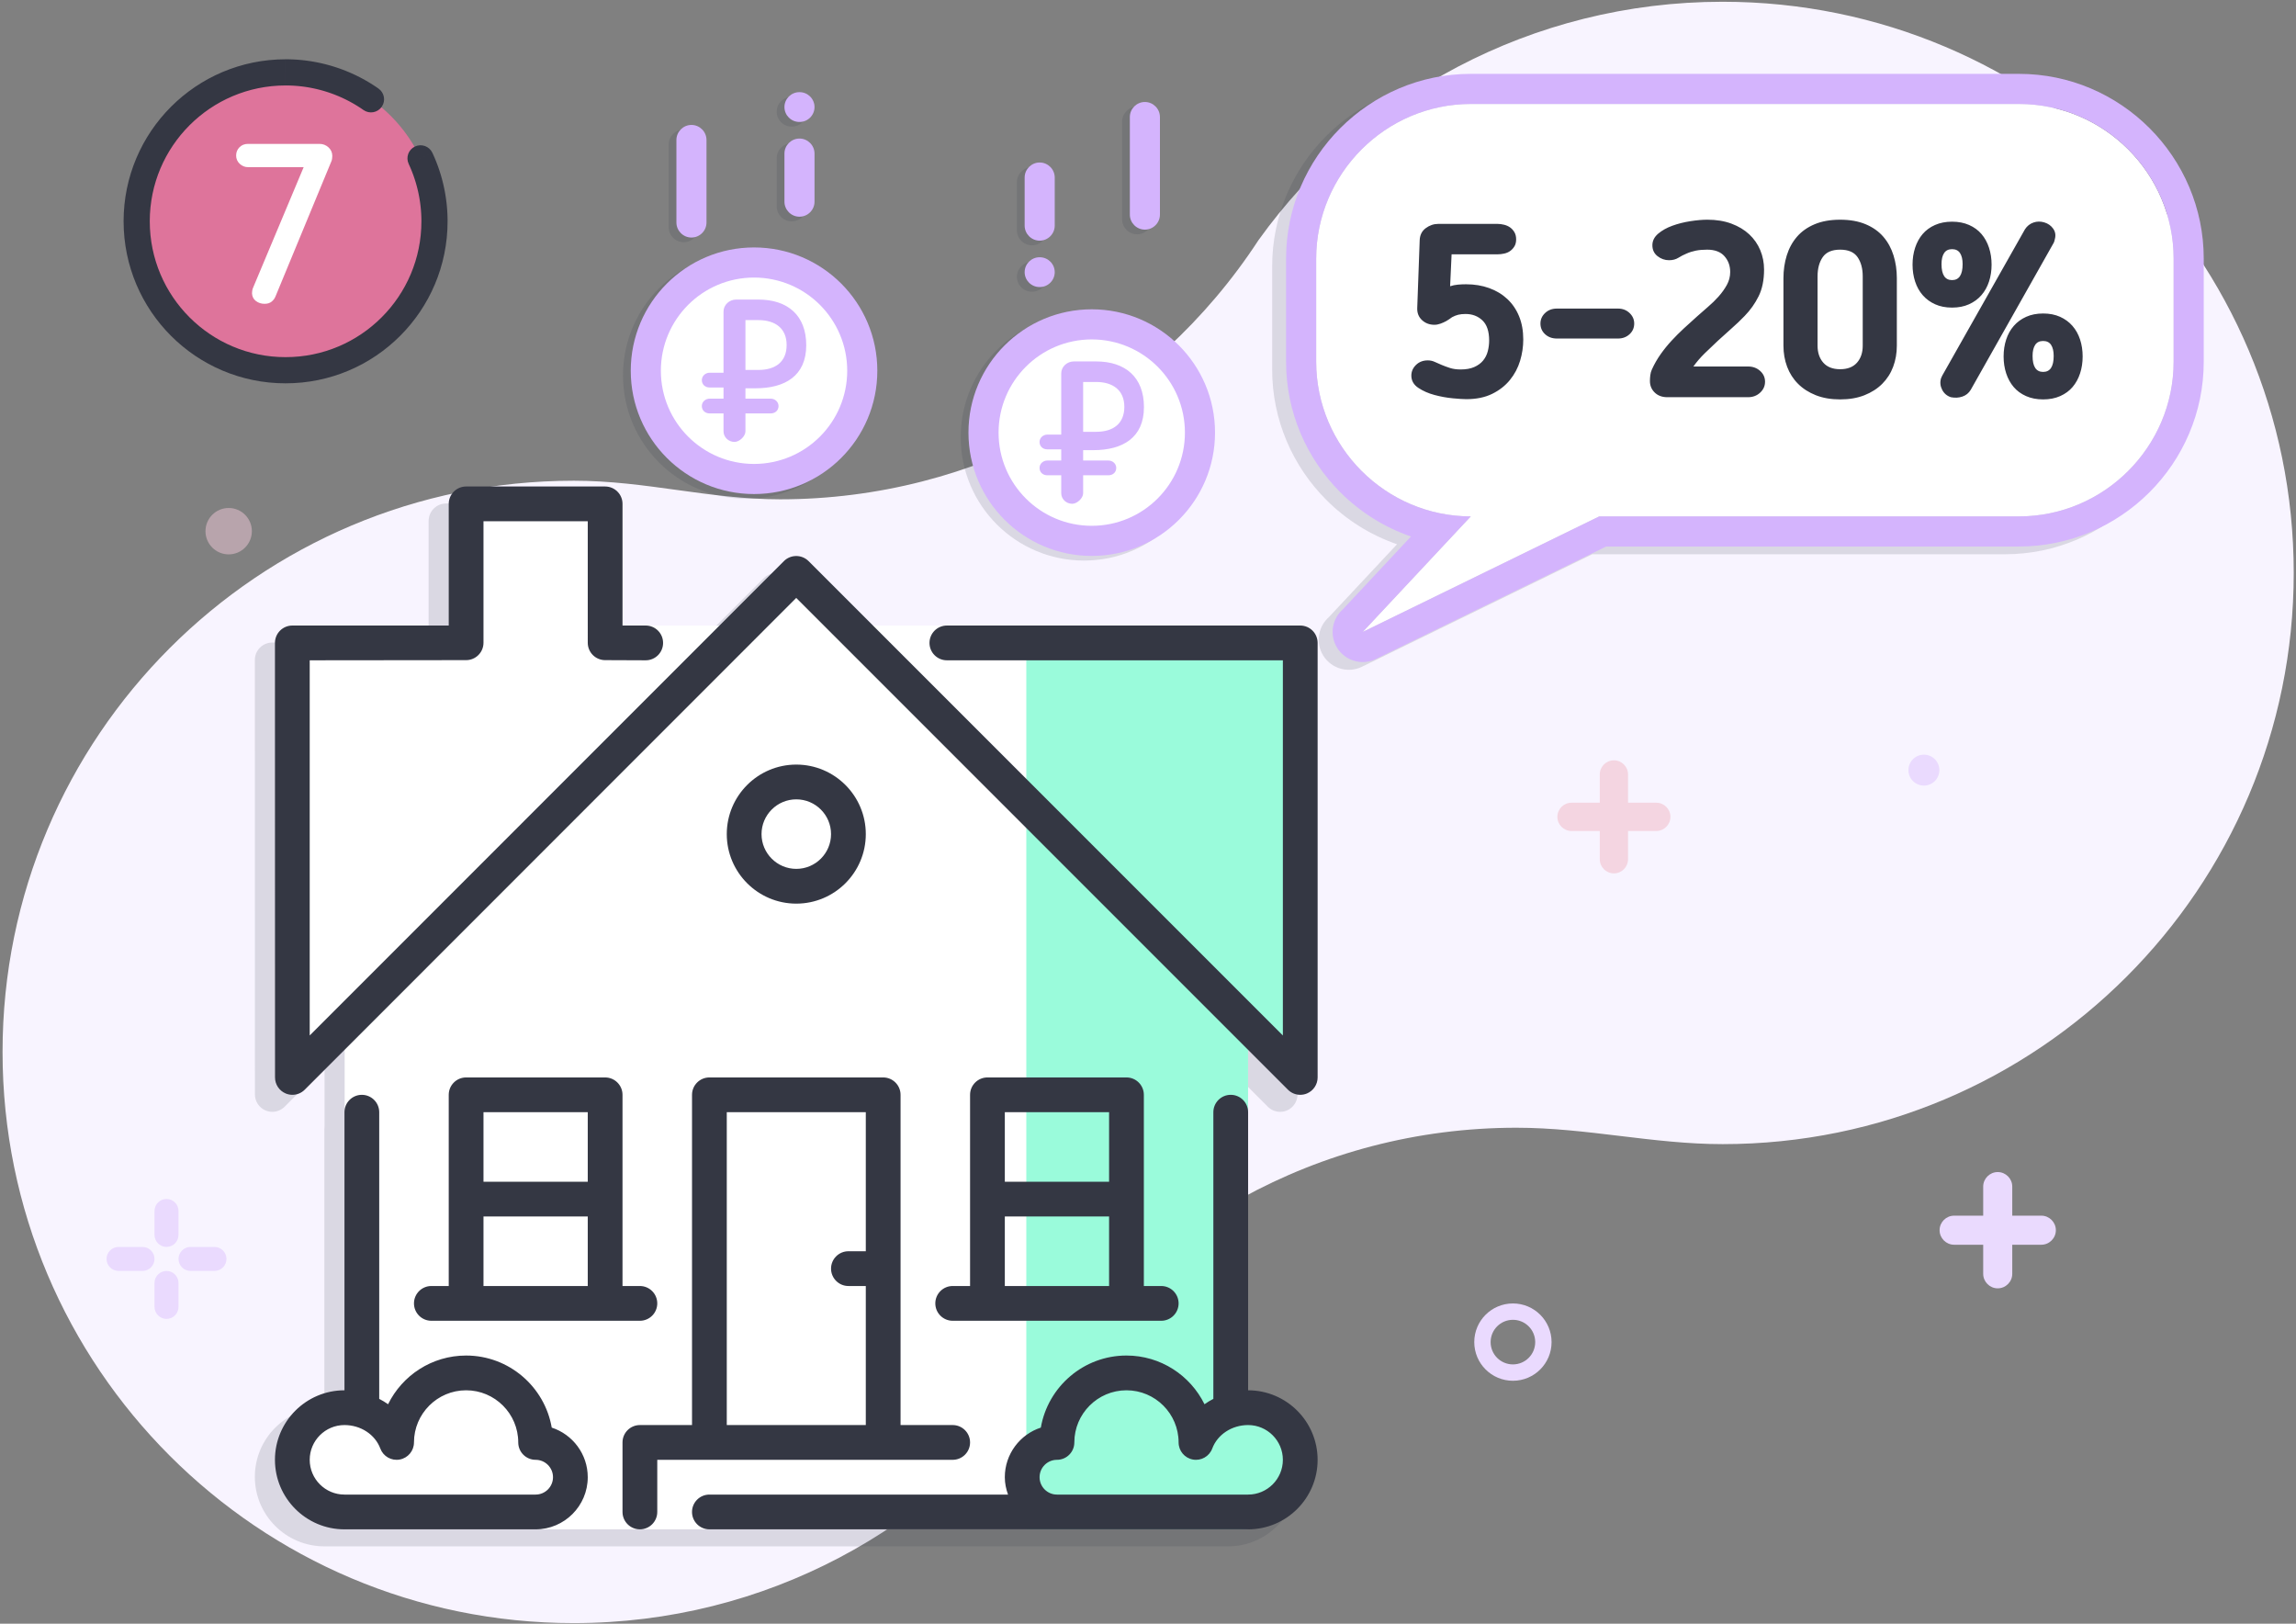 <?xml version="1.0" encoding="UTF-8"?>
<!DOCTYPE svg PUBLIC "-//W3C//DTD SVG 1.1//EN" "http://www.w3.org/Graphics/SVG/1.1/DTD/svg11.dtd">
<!-- Creator: CorelDRAW 2018 (64-Bit) -->
<svg xmlns="http://www.w3.org/2000/svg" xml:space="preserve" width="297mm" height="210mm" version="1.1" style="shape-rendering:geometricPrecision; text-rendering:geometricPrecision; image-rendering:optimizeQuality; fill-rule:evenodd; clip-rule:evenodd"
viewBox="0 0 29700 21000"
 xmlns:xlink="http://www.w3.org/1999/xlink">
 <rect x="0" y="0" width="29700" height="21000" fill="#808080" stroke="none"/>
 <defs>
  <style type="text/css">
   <![CDATA[
    .fil7 {fill:#343743}
    .fil6 {fill:#9AFBDB}
    .fil9 {fill:#D4B4FD}
    .fil1 {fill:#DE749B}
    .fil14 {fill:#EADAFE}
    .fil12 {fill:#F4D5E1}
    .fil0 {fill:#F8F4FF}
    .fil5 {fill:white}
    .fil2 {fill:#343743;fill-rule:nonzero}
    .fil10 {fill:#343743;fill-rule:nonzero}
    .fil11 {fill:#D4B4FD;fill-rule:nonzero}
    .fil4 {fill:white;fill-rule:nonzero}
    .fil3 {fill:#343743;fill-opacity:0.149}
    .fil8 {fill:#343743;fill-opacity:0.149}
    .fil13 {fill:#EFC7D7;fill-opacity:0.502}
   ]]>
  </style>
 </defs>
 <g id="Слой_x0020_1">
  <path class="fil0" d="M7420.3 6217.37c938.16,0 1745.98,240.41 2670.96,240.41 2518.78,0 4828.51,-1270.22 6189.12,-3353.34 1340.78,-1866.06 3529.7,-3081.69 6002.88,-3081.69 4079.92,0 7387.35,3307.43 7387.35,7387.35 0,4079.92 -3307.43,7387.35 -7387.35,7387.35 -902.49,0 -1756.92,-212.03 -2667,-212.03 -2576.38,0 -4844.3,1319.19 -6166.27,3318.63l-12.08 -13.48c-1339.51,1877.39 -3535.56,3101.54 -6017.61,3101.54 -4079.93,0 -7387.37,-3307.44 -7387.37,-7387.37 0,-4079.93 3307.44,-7387.37 7387.37,-7387.37z"/>
  <path class="fil1" d="M3694.19 936.01c1063.8,0 1926.18,862.38 1926.18,1926.18 0,1063.8 -862.38,1926.18 -1926.18,1926.18 -1063.8,0 -1926.18,-862.38 -1926.18,-1926.18 0,-1063.8 862.38,-1926.18 1926.18,-1926.18z"/>
  <g>
   <path class="fil2" d="M5286.44 2119.72c-39.52,-84.75 -2.86,-185.51 81.89,-225.03 84.75,-39.52 185.51,-2.86 225.03,81.89l-306.92 143.14zm503.26 742.47l-338.66 0 0 0 -0.16 -24.05 -0.5 -24.01 -0.82 -23.99 -1.15 -23.99 -1.46 -23.92 -1.81 -23.88 -2.13 -23.9 -2.44 -23.82 -2.77 -23.78 -3.09 -23.72 -3.42 -23.66 -3.74 -23.63 -4.06 -23.58 -4.38 -23.51 -4.7 -23.45 -5.02 -23.39 -5.32 -23.29 -5.66 -23.22 -5.96 -23.16 -6.29 -23.06 -6.59 -23 -6.91 -22.9 -7.23 -22.84 -7.54 -22.73 -7.84 -22.61 -8.15 -22.48 -8.49 -22.46 -8.77 -22.32 -9.09 -22.19 -9.4 -22.11 -9.69 -21.96 -10.02 -21.86 306.92 -143.14 11.94 26.06 11.59 26.24 11.2 26.33 10.85 26.51 10.47 26.62 10.09 26.7 9.75 26.9 9.36 27.01 8.98 27.09 8.61 27.2 8.25 27.32 7.87 27.42 7.49 27.52 7.12 27.62 6.74 27.72 6.36 27.81 5.98 27.87 5.6 27.97 5.22 28.03 4.84 28.1 4.46 28.17 4.08 28.26 3.69 28.32 3.31 28.36 2.92 28.42 2.53 28.42 2.15 28.54 1.76 28.56 1.37 28.57 0.98 28.63 0.58 28.65 0.2 28.67 0 0zm-2095.51 2095.51l0 -338.66 0 0 90.58 -2.29 89.29 -6.79 87.92 -11.17 86.48 -15.45 84.94 -19.6 83.31 -23.67 81.57 -27.59 79.73 -31.44 77.77 -35.16 75.72 -38.79 73.57 -42.3 71.29 -45.7 68.88 -48.98 66.4 -52.19 63.78 -55.25 61.05 -58.2 58.2 -61.05 55.25 -63.78 52.19 -66.4 48.98 -68.88 45.7 -71.29 42.3 -73.57 38.79 -75.72 35.16 -77.77 31.44 -79.73 27.59 -81.57 23.67 -83.31 19.6 -84.94 15.45 -86.48 11.17 -87.92 6.79 -89.29 2.29 -90.58 338.66 0 -2.73 107.66 -8.07 106.35 -13.33 104.88 -18.43 103.22 -23.42 101.44 -28.25 99.51 -32.97 97.43 -37.54 95.21 -41.98 92.87 -46.29 90.38 -50.46 87.75 -54.5 85.03 -58.42 82.14 -62.19 79.14 -65.83 76 -69.36 72.73 -72.73 69.36 -76 65.83 -79.14 62.19 -82.14 58.42 -85.03 54.5 -87.75 50.46 -90.38 46.29 -92.87 41.98 -95.21 37.54 -97.43 32.97 -99.51 28.25 -101.44 23.42 -103.22 18.43 -104.88 13.33 -106.35 8.07 -107.66 2.73 0 0zm-2095.51 -2095.51l338.66 0 0 0 2.29 90.58 6.79 89.29 11.17 87.92 15.45 86.48 19.6 84.94 23.67 83.31 27.59 81.57 31.44 79.73 35.16 77.77 38.79 75.72 42.3 73.57 45.7 71.29 48.98 68.88 52.19 66.4 55.25 63.78 58.19 61.05 61.06 58.2 63.78 55.25 66.4 52.19 68.88 48.98 71.29 45.7 73.57 42.3 75.72 38.79 77.77 35.16 79.73 31.44 81.57 27.59 83.31 23.67 84.94 19.6 86.48 15.45 87.92 11.17 89.29 6.79 90.58 2.29 0 338.66 -107.66 -2.73 -106.35 -8.07 -104.88 -13.33 -103.22 -18.43 -101.44 -23.42 -99.51 -28.25 -97.43 -32.97 -95.21 -37.54 -92.87 -41.98 -90.38 -46.29 -87.75 -50.46 -85.03 -54.5 -82.14 -58.42 -79.14 -62.19 -76 -65.83 -72.74 -69.36 -69.35 -72.73 -65.83 -76 -62.19 -79.14 -58.42 -82.14 -54.5 -85.03 -50.46 -87.75 -46.29 -90.38 -41.98 -92.87 -37.54 -95.21 -32.97 -97.43 -28.25 -99.51 -23.42 -101.44 -18.43 -103.22 -13.33 -104.88 -8.07 -106.35 -2.73 -107.66 0 0zm2095.51 -2095.51l0 338.66 0 0 -90.58 2.29 -89.29 6.79 -87.92 11.17 -86.48 15.45 -84.94 19.6 -83.31 23.67 -81.57 27.59 -79.73 31.44 -77.77 35.16 -75.72 38.79 -73.57 42.3 -71.29 45.7 -68.88 48.98 -66.4 52.19 -63.79 55.25 -61.05 58.19 -58.19 61.05 -55.25 63.79 -52.19 66.4 -48.98 68.88 -45.7 71.29 -42.3 73.57 -38.79 75.72 -35.16 77.77 -31.44 79.73 -27.59 81.57 -23.67 83.31 -19.6 84.94 -15.45 86.48 -11.17 87.92 -6.79 89.29 -2.29 90.58 -338.66 0 2.73 -107.66 8.07 -106.35 13.33 -104.88 18.43 -103.22 23.42 -101.44 28.25 -99.51 32.97 -97.43 37.54 -95.21 41.98 -92.87 46.29 -90.38 50.46 -87.75 54.5 -85.03 58.42 -82.14 62.19 -79.14 65.83 -75.99 69.35 -72.75 72.75 -69.35 75.99 -65.83 79.14 -62.19 82.14 -58.42 85.03 -54.5 87.75 -50.46 90.38 -46.29 92.87 -41.98 95.21 -37.54 97.43 -32.97 99.51 -28.25 101.44 -23.42 103.22 -18.43 104.88 -13.33 106.35 -8.07 107.66 -2.73 0 0zm1201.93 378.96l-194.24 277.42 -27.85 -19.1 -28.18 -18.54 -28.49 -17.99 -28.79 -17.39 -29.11 -16.84 -29.36 -16.26 -29.64 -15.66 -29.93 -15.11 -30.16 -14.5 -30.47 -13.93 -30.68 -13.35 -30.89 -12.73 -31.16 -12.16 -31.34 -11.55 -31.57 -10.94 -31.79 -10.36 -31.95 -9.74 -32.13 -9.14 -32.3 -8.51 -32.5 -7.92 -32.63 -7.29 -32.79 -6.67 -32.91 -6.06 -33.03 -5.41 -33.19 -4.8 -33.29 -4.17 -33.38 -3.54 -33.48 -2.89 -33.57 -2.26 -33.62 -1.61 -33.73 -0.97 -33.78 -0.33 0 -338.66 40.28 0.39 40.19 1.15 40.16 1.93 40.03 2.7 39.94 3.45 39.84 4.22 39.69 4.97 39.55 5.72 39.43 6.47 39.27 7.22 39.09 7.95 38.93 8.71 38.72 9.42 38.56 10.17 38.35 10.9 38.11 11.62 37.87 12.34 37.65 13.06 37.42 13.79 37.12 14.48 36.91 15.21 36.58 15.91 36.27 16.59 36.04 17.32 35.69 18.01 35.38 18.7 35.04 19.4 34.67 20.06 34.35 20.77 33.97 21.43 33.6 22.1 33.23 22.8zm0 0c76.6,53.63 95.22,159.23 41.59,235.83 -53.63,76.6 -159.23,95.22 -235.83,41.59l194.24 -277.42z"/>
  </g>
  <path class="fil3" d="M4198.18 13796.87l0 775.07c-1.56,10.66 -2.37,21.55 -2.37,32.64l0 3596.67c-495.87,0 -899.15,403.27 -899.15,899.18 0,495.9 403.28,899.16 899.16,899.16l2472.72 0 3.2 -0.04 1343.37 -0.01 2.21 0.03 2.21 -0.03 894.37 0 2.55 0.03 4495.85 -0.01 899.16 0 1573.53 0c495.91,0.03 899.19,-403.25 899.19,-899.13 0,-495.88 -403.28,-899.18 -899.16,-899.18l0 -3596.67c0,-5.39 -0.21,-10.74 -0.58,-16.04l0.04 -790.59 515.96 515.96c42.94,42.94 100.47,65.86 158.93,65.86 29,0 58.21,-5.61 86.09,-17.1 83.85,-34.85 138.69,-116.88 138.69,-207.71l0 -5619.76c0.03,-124.07 -100.68,-224.79 -224.76,-224.79l-168.19 0 -0.07 -0.35c-1018,0 -2062,0.18 -3102.25,0.35l-1300.55 0c-3,0 -5.97,0.07 -8.94,0.19l-946.5 0.05 -833.54 -833.54c-44.07,-44.07 -101.85,-65.85 -159.61,-65.85 -57.77,0 -115.54,21.81 -159.61,65.85l-834.38 834.53 -930.84 -0.12c-7.37,-0.73 -14.84,-1.11 -22.4,-1.11l-300.02 -0.01 -0.01 -1573.54c0,-124.08 -100.71,-224.79 -224.78,-224.79l-1798.32 0c-124.07,0 -224.79,100.71 -224.79,224.79 0,549.6 -0.05,1050.08 -0.05,1573.53l-2023.09 0c-59.57,0 -116.89,23.6 -158.93,65.85 -42.26,42.07 -65.86,99.39 -65.86,158.96l0.89 5619.79c0,91.04 54.85,172.86 138.94,207.72 27.86,11.45 56.87,17.09 85.87,17.09 58.67,0 116.23,-22.91 158.93,-65.85l516.89 -517.08z"/>
  <path class="fil4" d="M4298.44 2017.24c0,9.64 -0.96,21.69 -2.89,36.16 -1.93,14.46 -5.79,27.48 -11.57,39.05l-720.31 1741.45c-9.64,25.07 -26.03,47.25 -49.17,66.54 -23.15,19.28 -54,28.93 -92.57,28.93 -42.43,0 -79.55,-12.06 -111.37,-36.16 -31.82,-24.11 -48.7,-57.38 -50.63,-99.81 0,-9.64 0.97,-20.73 2.9,-33.26 1.92,-12.54 4.82,-23.63 8.67,-33.27l656.66 -1564.99 -720.3 0c-40.5,0 -76.17,-14.47 -107.03,-43.4 -30.86,-28.92 -46.28,-64.6 -46.28,-107.03 0,-42.43 14.46,-78.1 43.39,-107.03 28.92,-28.93 65.57,-43.39 109.92,-43.39l925.69 0c44.36,0 82.93,14.94 115.71,44.84 32.79,29.89 49.18,67.01 49.18,111.37z"/>
  <path class="fil5" d="M4460.42 13380.76c1.97,1.57 -0.28,2.13 -2.24,4.09 0,1333.81 0,3437.59 0,4771.4 -495.52,45.85 -806.69,154.96 -806.69,654.61 0,534.28 433.28,968.7 966.16,968.7 3327.77,0 7394.51,-0.04 11397.17,-0.04 533.07,0 965.79,-434.17 965.79,-968.59 0.12,-0.02 0.23,-0.05 0.35,-0.07 0,-499.61 -341.18,-588.76 -836.69,-634.58l0.21 -4691.62 -0.51 -2.35c114.26,115.74 190.75,233.2 310.08,352.84 89.12,89.36 221.15,114.28 336.08,66.95 0.12,0 0.24,0 0.37,0 114.63,-47.78 190.43,-161.25 190.43,-285.78 0,-1831.25 0,-3302.54 0,-5133.79 0,-85.37 -34.58,-162.74 -90.41,-218.73 -55.59,-55.73 -153.94,-173.37 -239.32,-173.38 -0.02,-0.13 -0.03,-0.23 -0.07,-0.36 -1778.82,0 -3637.04,0.59 -5415.87,0.59 -11.76,0 -14.66,0.45 -14.66,0.45 -262.62,-263.3 -423.53,-442.97 -686.15,-706.28 -57.53,-57.68 -137.57,-90.67 -218.89,-90.67 -81.56,0 -160.86,32.87 -218.55,90.67 -0.12,0 -0.23,0 -0.35,0 -262.57,263.31 -446.32,443.54 -708.89,706.83 0,0 -1435.09,-0.21 -1460.56,-0.14 0.49,-795.19 21.17,83.08 22.14,-1366.91 0,-85.41 -34.59,-162.8 -90.44,-218.8 -6.11,0 -130.37,-90.67 -218.23,-90.67 -584.46,0 -904.32,0 -1488.78,0 -84.95,0 -162.02,34.68 -217.87,90.67 -58.18,58.33 -90.78,136.21 -90.78,218.8 0,1522.51 -1.15,962.14 0.95,1448.5 -628.03,0 -1256.03,0 -1884.06,0 -81.45,0 -160.36,32.94 -217.87,90.67 -0.13,0.12 -0.23,0.24 -0.35,0.37 -57.6,57.71 -90.43,136.76 -90.43,218.46 0.1,0 0.23,0 0.33,0 0.3,1831.25 0.58,3222.49 0.88,5053.73 -0.1,0 -0.23,0 -0.33,0 0,147.75 105.02,274.29 248.66,303.55 100.72,20.11 205.69,-11.95 278.22,-85.07 119.71,-120.06 166.54,-257.9 281.17,-374.05z"/>
  <path class="fil6" d="M13275.69 19779.52l2739.13 0c533.07,0 965.79,-434.17 965.79,-968.59 0.12,-0.02 0.23,-0.05 0.35,-0.07 0,-499.61 -341.18,-588.76 -836.69,-634.58l0.21 -4691.62 -0.51 -2.35c114.26,115.74 190.75,233.2 310.08,352.84 89.12,89.36 221.15,114.28 336.08,66.95 0.12,0 0.24,0 0.37,0 114.63,-47.78 190.43,-161.25 190.43,-285.78 0,-1831.25 0,-3302.54 0,-5133.79 0,-85.37 -34.58,-162.74 -90.41,-218.73 -55.59,-55.73 -153.94,-173.37 -239.32,-173.38 -0.02,-0.13 -0.03,-0.23 -0.07,-0.36l-3375.44 0.39 0 11689.07z"/>
  <path class="fil7" d="M7136.91 18463.66c-91.28,-528.49 -553.23,-931.98 -1107.56,-931.98 -442.61,0 -826.11,257.16 -1009.32,629.86 -36.2,-25.85 -74.87,-48.79 -114.64,-69.47l0 -3707.49c0,-124.07 -100.71,-224.78 -224.79,-224.78 -124.07,0 -224.79,100.7 -224.79,224.78l0 3596.67c-495.87,0 -899.15,403.27 -899.15,899.18 0,495.9 403.28,899.16 899.16,899.16l2472.72 0c371.8,0 674.38,-302.58 674.38,-674.38 0,-299.2 -195.81,-553.43 -466.01,-641.55zm690.79 -4528.67l-1798.32 0c-124.07,0 -224.79,100.71 -224.79,224.79l0 2472.72 -224.8 0c-124.07,0 -224.79,100.7 -224.79,224.78 0,124.08 100.72,224.81 224.79,224.81l2697.5 0c124.07,0 224.79,-100.71 224.79,-224.79 0,-124.08 -100.71,-224.79 -224.79,-224.79l-224.78 0.01 0 -2472.72c0,-124.1 -100.71,-224.81 -224.81,-224.81zm-224.78 2697.51l-1348.76 0 0 -899.17 1348.76 0 0 899.17zm0 -1348.76l-1348.76 0 0 -899.16 1348.76 0 0 899.16zm4945.41 3371.88c0,-124.07 -100.7,-224.78 -224.78,-224.78l-674.38 0 0 -4271.04c0,-124.08 -100.7,-224.79 -224.78,-224.79l-2247.91 0.01c-124.07,0 -224.79,100.7 -224.79,224.78l0 4271.04 -674.37 0c-124.07,0 -224.79,100.7 -224.79,224.78l0 899.17c0,124.07 100.71,224.78 224.79,224.78 124.08,0 224.78,-100.71 224.78,-224.78l0 -674.38 3821.45 -0.01c124.07,0.03 224.78,-100.68 224.78,-224.78zm-1348.75 -2472.7l-224.78 0c-124.08,0 -224.79,100.71 -224.79,224.79 0,124.08 100.71,224.79 224.79,224.79l224.78 0 0 1798.34 -1798.35 0 0 -4046.26 1798.35 0 0 1798.34zm3371.88 -2247.93l-1798.35 0c-124.07,0 -224.78,100.71 -224.78,224.79l0 2472.72 -224.78 0c-124.07,0 -224.79,100.7 -224.79,224.78 0,124.08 100.71,224.79 224.79,224.79l2697.5 -0.01c124.07,0 224.79,-100.71 224.79,-224.79 0,-124.07 -100.71,-224.78 -224.79,-224.78l-224.78 0.01 0 -2472.72c0,-124.08 -100.71,-224.79 -224.81,-224.79zm-224.78 2697.51l-1348.76 0 0 -899.17 1348.76 0 0 899.17zm0 -1348.76l-1348.76 0 0 -899.16 1348.76 0 0 899.16zm-3147.1 -4495.82c0,-495.91 -403.28,-899.17 -899.16,-899.17 -495.9,0 -899.16,403.29 -899.16,899.17 0,495.87 403.26,899.16 899.16,899.16 495.9,0 899.16,-403.29 899.16,-899.16zm-1348.75 0c0,-247.94 201.63,-449.59 449.59,-449.59 247.94,0 449.59,201.62 449.59,449.59 0,247.94 -201.63,449.59 -449.59,449.59 -247.94,-0.02 -449.59,-201.65 -449.59,-449.59zm6294.19 7193.33l0 -3596.67c0,-124.07 -100.71,-224.78 -224.79,-224.78 -124.08,0 -224.78,100.7 -224.78,224.78l0 3707.49c-39.78,20.68 -78.45,43.6 -114.65,69.47 -183.21,-372.7 -566.71,-629.86 -1009.32,-629.86 -554.33,0 -1016.28,403.5 -1107.56,931.98 -270.2,88.12 -466,342.36 -466,641.55 0,79.35 16.17,154.22 41.59,224.79l-3863.06 0c-124.07,0 -224.78,100.71 -224.78,224.79 0,124.07 100.7,224.78 224.78,224.78l4495.85 -0.01 899.16 0 1573.53 0c495.91,0.03 899.19,-403.25 899.19,-899.13 0,-495.88 -403.28,-899.18 -899.16,-899.18zm0 1348.75l-1573.53 0 -899.19 0c-123.87,0 -224.79,-100.92 -224.79,-224.79 0,-123.86 100.92,-224.78 224.79,-224.78 124.07,0 224.79,-100.71 224.79,-224.79 0,-371.8 302.57,-674.37 674.37,-674.37 371.8,0 674.38,302.57 674.38,674.37 0,108.8 77.79,201.87 184.76,221.2 106.77,19.55 212.67,-40.7 250.65,-142.51 67.65,-181.63 254.02,-303.47 463.74,-303.47 247.94,0 449.59,201.63 449.59,449.59 0,247.97 -201.62,449.55 -449.56,449.55zm674.37 -11239.59l-4571.06 0c-124.07,0 -224.78,100.71 -224.78,224.79 0,124.08 100.7,224.78 224.78,224.78l4346.26 0 0 4852.38 -6135.24 -6135.25c-44.07,-44.07 -101.85,-65.85 -159.61,-65.85 -57.77,0 -115.54,21.81 -159.61,65.85l-6133.88 6135.01 0 -4852.14 2023.09 -2.13c124.07,0 224.78,-100.7 224.78,-224.78 -0.01,-751.52 0.04,-970.18 0.04,-1571.41l1348.76 0 0.05 1571.41c0,124.07 100.71,224.78 224.79,224.78l524.75 2.13c124.07,0 224.78,-100.7 224.78,-224.78 0,-124.08 -100.7,-224.79 -224.78,-224.79l-300.02 -0.01 -0.01 -1573.54c0,-124.08 -100.71,-224.79 -224.78,-224.79l-1798.32 0c-124.07,0 -224.79,100.71 -224.79,224.79 0,549.6 -0.05,1050.08 -0.05,1573.53l-2023.09 0c-59.57,0 -116.89,23.6 -158.93,65.85 -42.26,42.07 -65.86,99.39 -65.86,158.96l0.89 5619.79c0,91.04 54.85,172.86 138.94,207.72 27.86,11.45 56.87,17.09 85.87,17.09 58.67,0 116.23,-22.91 158.93,-65.85l6358.44 -6360.75 6360.71 6360.71c42.94,42.94 100.47,65.86 158.93,65.86 29,0 58.21,-5.61 86.09,-17.1 83.85,-34.85 138.69,-116.88 138.69,-207.71l0 -5619.76c0.03,-124.07 -100.68,-224.79 -224.76,-224.79zm-9890.85 11239.59l-2472.72 0c-247.94,0 -449.59,-201.63 -449.59,-449.59 0,-247.97 201.65,-449.57 449.59,-449.57 209.75,0 396.09,121.84 463.74,303.47 37.98,101.84 143.2,161.85 250.65,142.51 107.01,-19.34 184.77,-112.4 184.77,-221.2 0,-371.8 302.57,-674.38 674.37,-674.38 371.8,0 674.38,302.58 674.38,674.38 0,124.07 100.71,224.78 224.78,224.78 123.87,0 224.79,100.92 224.79,224.79 0,123.87 -100.89,224.81 -224.76,224.81z"/>
  <path class="fil8" d="M18845.65 1055.23l7091.34 0c657.51,0 1254.98,268.71 1687.87,701.6 432.89,432.89 701.6,1030.36 701.6,1687.87l0 1334c0,657.51 -268.71,1254.98 -701.6,1687.87 -432.89,432.89 -1030.36,701.6 -1687.87,701.6l-5340.1 0 -2979.13 1455.07c-193.24,94.1 -426.2,13.72 -520.3,-179.52 -78.35,-160.9 -35.72,-349.33 92.3,-462.21l881.87 -942.64c-347.4,-119.72 -659.13,-317.58 -913.85,-572.3 -432.89,-432.89 -701.6,-1030.36 -701.6,-1687.87l0 -1334c0,-657.51 268.71,-1254.98 701.6,-1687.87 432.89,-432.89 1030.36,-701.6 1687.87,-701.6z"/>
  <path class="fil5" d="M19025.65 1344.7l7091.34 0c1100,0 2000,900 2000,2000l0 1334c0,1100 -900,2000 -2000,2000l-5429.49 0 -3060.13 1494.63 1398.28 -1494.63c-1100,0 -2000,-900 -2000,-2000l0 -1334c0,-1100 900,-2000 2000,-2000z"/>
  <path class="fil9" d="M19025.65 955.23l7091.34 0c657.51,0 1254.98,268.71 1687.87,701.6 432.89,432.89 701.6,1030.36 701.6,1687.87l0 1334c0,657.51 -268.71,1254.98 -701.6,1687.87 -432.89,432.89 -1030.36,701.6 -1687.87,701.6l-5340.1 0 -2979.13 1455.07c-193.24,94.1 -426.2,13.72 -520.3,-179.52 -78.35,-160.9 -35.72,-349.33 92.3,-462.21l881.87 -942.64c-347.4,-119.72 -659.13,-317.58 -913.85,-572.3 -432.89,-432.89 -701.6,-1030.36 -701.6,-1687.87l0 -1334c0,-657.51 268.71,-1254.98 701.6,-1687.87 432.89,-432.89 1030.36,-701.6 1687.87,-701.6zm0 389.47l7091.34 0c1100,0 2000,900 2000,2000l0 1334c0,1100 -900,2000 -2000,2000l-5429.49 0 -3060.13 1494.63 1398.28 -1494.63c-1100,0 -2000,-900 -2000,-2000l0 -1334c0,-1100 900,-2000 2000,-2000z"/>
  <path class="fil10" d="M19704.27 4391c0,93.14 -13.76,185.21 -41.27,276.23 -27.52,91.02 -71.44,173.57 -131.77,247.65 -60.32,74.08 -137.05,133.88 -230.18,179.39 -93.14,45.51 -204.26,68.26 -333.38,68.26 -38.1,0 -96.31,-3.7 -174.62,-11.11 -78.32,-7.41 -157.17,-21.7 -236.54,-42.87 -79.38,-21.16 -149.23,-51.85 -209.55,-92.07 -60.33,-40.22 -90.49,-93.13 -90.49,-158.75 0,-52.92 20.11,-98.95 60.33,-138.11 40.21,-39.16 91.01,-58.74 152.4,-58.74 31.75,0 61.38,6.35 88.9,19.05 27.51,12.7 57.67,25.93 90.48,39.69 32.81,13.76 68.79,26.98 107.95,39.68 39.16,12.7 85.2,19.05 138.12,19.05 69.85,0 128.58,-10.58 176.21,-31.75 47.62,-21.16 85.72,-49.21 114.3,-84.13 28.57,-34.93 48.68,-75.14 60.32,-120.65 11.64,-45.51 17.47,-91.55 17.47,-138.12 0,-118.53 -29.11,-205.31 -87.32,-260.35 -58.21,-55.03 -130.7,-82.55 -217.48,-82.55 -35.99,0 -67.21,3.18 -93.67,9.53 -26.46,6.35 -53.44,16.93 -80.96,31.75 -25.4,19.05 -50.8,35.98 -76.2,50.8 -23.28,12.7 -48.15,23.81 -74.61,33.34 -26.46,9.52 -52.39,14.28 -77.79,14.28 -63.5,0 -116.95,-20.1 -160.34,-60.32 -43.39,-40.22 -64.03,-92.08 -61.91,-155.58l31.75 -876.3c2.12,-67.73 28.05,-120.12 77.79,-157.16 49.74,-37.04 104.24,-55.56 163.51,-55.56l765.18 0c27.51,0 56.09,3.7 85.72,11.11 29.63,7.41 55.56,19.05 77.79,34.93 22.22,15.87 40.74,36.51 55.56,61.91 14.82,25.4 22.23,56.09 22.23,92.07 0,35.99 -7.41,66.15 -22.23,90.49 -14.82,24.34 -33.34,44.45 -55.56,60.33 -22.23,15.87 -48.16,26.98 -77.79,33.33 -29.63,6.35 -58.21,9.53 -85.72,9.53l-593.73 0 -19.05 412.75c31.75,-10.58 65.09,-17.46 100.01,-20.64 34.93,-3.17 70.38,-4.76 106.37,-4.76 107.95,0 207.43,16.4 298.45,49.21 91.01,32.81 169.33,79.91 234.95,141.29 65.61,61.38 116.41,136 152.4,223.84 35.98,87.84 53.97,187.85 53.97,300.03zm1435.1 -206.37c0,55.03 -20.11,101.07 -60.32,138.11 -40.22,37.04 -89.96,55.56 -149.23,55.56l-790.57 0c-61.39,0 -112.19,-18.52 -152.4,-55.56 -40.22,-37.04 -60.33,-83.08 -60.33,-138.11 0,-52.92 20.11,-98.43 60.33,-136.53 40.21,-38.1 91.01,-57.15 152.4,-57.15l790.57 0c59.27,0 109.01,19.05 149.23,57.15 40.21,38.1 60.32,83.61 60.32,136.53zm1692.28 752.47c0,55.04 -21.17,102.13 -63.5,141.29 -42.33,39.16 -94.19,58.74 -155.57,58.74l-1044.58 0c-67.73,0 -122.24,-20.11 -163.51,-60.33 -41.28,-40.21 -61.91,-89.95 -61.91,-149.22 0,-23.28 1.58,-48.15 4.76,-74.61 3.17,-26.46 10.05,-51.33 20.64,-74.62 31.75,-69.85 69.32,-135.46 112.71,-196.85 43.39,-61.38 90.49,-119.59 141.29,-174.62 50.8,-55.03 104.24,-108.48 160.33,-160.34 56.09,-51.86 112.72,-103.19 169.87,-153.99 44.45,-40.21 91.54,-81.49 141.28,-123.82 49.74,-42.33 95.78,-87.31 138.12,-134.94 42.33,-47.62 77.78,-97.36 106.36,-149.22 28.57,-51.86 42.86,-107.42 42.86,-166.69 0,-80.43 -24.87,-148.7 -74.61,-204.79 -49.74,-56.09 -124.36,-84.14 -223.84,-84.14 -55.03,0 -103.72,4.24 -146.05,12.7 -42.33,8.47 -82.55,21.17 -120.65,38.1 -35.98,14.82 -70.91,32.81 -104.77,53.98 -33.87,21.17 -74.09,31.75 -120.65,31.75 -55.04,0 -104.78,-17.46 -149.23,-52.39 -44.45,-34.92 -66.67,-82.02 -66.67,-141.29 0,-57.15 24.87,-106.89 74.61,-149.22 49.74,-42.33 111.12,-76.73 184.15,-103.19 73.02,-26.46 150.81,-46.04 233.36,-58.74 82.55,-12.7 155.58,-19.05 219.08,-19.05 116.41,0 220.13,16.94 311.15,50.8 91.01,33.87 167.74,79.91 230.18,138.12 62.44,58.21 110.07,126.47 142.88,204.78 32.81,78.32 49.21,161.93 49.21,250.83 0,135.47 -23.28,250.3 -69.85,344.49 -46.57,94.19 -106.89,179.38 -180.97,255.58 -52.92,55.04 -109.54,109.01 -169.87,161.93 -60.32,52.92 -119.59,106.36 -177.8,160.34 -58.21,53.97 -114.83,107.95 -169.86,161.92 -55.03,53.98 -103.72,110.6 -146.05,169.86l708.03 0c61.38,0 113.24,19.05 155.57,57.15 42.33,38.1 63.5,84.67 63.5,139.7zm971.55 -1708.15c-105.83,0 -180.97,32.28 -225.42,96.84 -44.45,64.56 -66.68,147.64 -66.68,249.24l0 895.35c0,91.02 24.87,164.57 74.61,220.66 49.74,56.09 122.24,84.14 217.49,84.14 95.25,0 167.75,-28.05 217.49,-84.14 49.74,-56.09 74.61,-129.64 74.61,-220.66l0 -895.35c0,-101.6 -22.22,-184.68 -66.67,-249.24 -44.45,-64.56 -119.6,-96.84 -225.43,-96.84zm0 -387.35c127,0 237.07,19.58 330.2,58.74 93.13,39.16 169.33,93.14 228.6,161.93 59.27,68.79 103.19,149.22 131.76,241.3 28.58,92.07 42.87,189.97 42.87,293.68l0 873.13c0,97.37 -15.88,188.38 -47.63,273.05 -31.75,84.67 -78.85,158.22 -141.29,220.66 -62.44,62.44 -139.17,111.66 -230.18,147.64 -91.02,35.98 -195.8,53.98 -314.33,53.98 -118.53,0 -223.31,-18 -314.32,-53.98 -91.02,-35.98 -167.75,-85.2 -230.19,-147.64 -62.44,-62.44 -109.54,-135.99 -141.29,-220.66 -31.75,-84.67 -47.62,-175.68 -47.62,-273.05l0 -873.13c0,-103.71 14.28,-201.61 42.86,-293.68 28.57,-92.08 72.49,-172.51 131.76,-241.3 59.27,-68.79 135.47,-122.77 228.6,-161.93 93.13,-39.16 203.2,-58.74 330.2,-58.74zm2625.73 2324.11c-82.55,0 -156.11,-14.29 -220.67,-42.87 -64.56,-28.57 -118,-67.73 -160.33,-117.47 -42.34,-49.74 -74.62,-108.48 -96.84,-176.22 -22.23,-67.73 -33.34,-140.75 -33.34,-219.07 0,-78.32 11.11,-151.34 33.34,-219.08 22.22,-67.73 55.03,-126.47 98.42,-176.21 43.39,-49.74 96.84,-88.9 160.34,-117.47 63.5,-28.58 136.53,-42.87 219.08,-42.87 82.55,0 155.57,14.29 219.07,42.87 63.5,28.57 116.95,67.73 160.34,117.47 43.39,49.74 76.2,108.48 98.42,176.21 22.23,67.74 33.34,140.76 33.34,219.08 0,78.32 -11.11,151.34 -33.34,219.07 -22.22,67.74 -54.5,126.48 -96.83,176.22 -42.34,49.74 -95.78,88.9 -160.34,117.47 -64.56,28.58 -138.11,42.87 -220.66,42.87zm-936.63 -123.83c-25.4,42.33 -61.38,71.44 -107.95,87.31 -46.57,15.88 -96.31,18.52 -149.22,7.94 -50.8,-16.93 -88.38,-49.21 -112.72,-96.84 -24.34,-47.62 -29.1,-96.84 -14.28,-147.64l15.87 -34.92 1069.98 -1892.3c27.51,-42.33 64.02,-71.44 109.53,-87.31 45.51,-15.88 92.61,-16.41 141.29,-1.59 48.68,14.82 86.78,41.8 114.3,80.96 27.52,39.16 34.93,83.08 22.23,131.76 -2.12,10.59 -4.77,21.17 -7.94,31.75 -3.18,10.59 -6.88,19.05 -11.11,25.4l-1069.98 1895.48zm936.63 -231.78c91.01,0 136.52,-68.79 136.52,-206.37 0,-61.38 -11.11,-109.01 -33.34,-142.88 -22.22,-33.86 -56.62,-50.8 -103.18,-50.8 -46.57,0 -80.97,16.94 -103.19,50.8 -22.23,33.87 -33.34,81.5 -33.34,142.88 0,137.58 45.51,206.37 136.53,206.37zm-1177.93 -1187.45c91.02,0 136.53,-68.79 136.53,-206.37 0,-61.38 -11.12,-109.01 -33.34,-142.88 -22.23,-33.86 -56.62,-50.8 -103.19,-50.8 -46.57,0 -80.96,16.94 -103.19,50.8 -22.22,33.87 -33.33,81.5 -33.33,142.88 0,137.58 45.5,206.37 136.52,206.37zm0 355.6c-82.55,0 -155.57,-14.28 -219.07,-42.86 -63.5,-28.57 -116.95,-67.73 -160.34,-117.47 -43.39,-49.74 -76.2,-108.48 -98.43,-176.22 -22.22,-67.73 -33.33,-140.75 -33.33,-219.07 0,-78.32 11.11,-151.34 33.33,-219.08 22.23,-67.73 54.51,-126.47 96.84,-176.21 42.33,-49.74 95.78,-88.9 160.34,-117.47 64.56,-28.58 138.11,-42.87 220.66,-42.87 82.55,0 156.1,14.29 220.66,42.87 64.56,28.57 118.01,67.73 160.34,117.47 42.33,49.74 74.61,108.48 96.84,176.21 22.22,67.74 33.34,140.76 33.34,219.08 0,78.32 -11.12,151.34 -33.34,219.07 -22.23,67.74 -55.04,126.48 -98.43,176.22 -43.39,49.74 -96.83,88.9 -160.33,117.47 -63.5,28.58 -136.53,42.86 -219.08,42.86z"/>
  <path class="fil8" d="M14022.34 4060.41c880.69,0 1594.74,714.05 1594.74,1594.74 0,880.69 -714.05,1594.74 -1594.74,1594.74 -880.69,0 -1594.74,-714.05 -1594.74,-1594.74 0,-880.69 714.05,-1594.74 1594.74,-1594.74zm-3778.66 -2808.42l-3.85 0c-105.96,0 -192.63,86.68 -192.63,192.63l0 0.02c0,105.95 86.67,192.63 192.63,192.63l3.85 0c105.96,0 192.63,-86.68 192.63,-192.63l0 -0.02c0,-105.95 -86.67,-192.63 -192.63,-192.63zm-1.92 600l-0.01 0c-107.01,0 -194.55,87.54 -194.55,194.55l0 621.69c0,107.01 87.54,194.55 194.55,194.55l0.01 0c107.01,0 194.55,-87.54 194.55,-194.55l0 -621.69c0,-107.01 -87.54,-194.55 -194.55,-194.55zm-1397.4 -176.15l-0.01 0c-107.01,0 -194.55,87.54 -194.55,194.55l0 1067.36c0,107.01 87.54,194.55 194.55,194.55l0.01 0c107.01,0 194.55,-87.54 194.55,-194.55l0 -1067.36c0,-107.01 -87.54,-194.55 -194.55,-194.55zm809.54 1584.41c880.69,0 1594.74,714.05 1594.74,1594.74 0,880.69 -714.05,1594.74 -1594.74,1594.74 -880.69,0 -1594.74,-714.05 -1594.74,-1594.74 0,-880.69 714.05,-1594.74 1594.74,-1594.74zm3696.97 512.23l-3.85 0c-105.96,0 -192.63,-86.68 -192.63,-192.63l0 -0.02c0,-105.95 86.67,-192.63 192.63,-192.63l3.85 0c105.96,0 192.63,86.68 192.63,192.63l0 0.02c0,105.95 -86.67,192.63 -192.63,192.63zm-1.92 -600l-0.01 0c-107.01,0 -194.55,-87.54 -194.55,-194.55l0 -621.69c0,-107.01 87.54,-194.55 194.55,-194.55l0.01 0c107.01,0 194.55,87.54 194.55,194.55l0 621.69c0,107.01 -87.54,194.55 -194.55,194.55zm1360.81 -142.42l-0.01 0c-107.01,0 -194.55,-87.54 -194.55,-194.55l0 -1261.91c0,-107.01 87.54,-194.55 194.55,-194.55l0.01 0c107.01,0 194.55,87.54 194.55,194.55l0 1261.91c0,107.01 -87.54,194.55 -194.55,194.55z"/>
  <path class="fil5" d="M14122.34 4195.15c773.19,0 1400,626.8 1400,1400 0,773.2 -626.81,1400 -1400,1400 -773.19,0 -1400,-626.8 -1400,-1400 0,-773.2 626.81,-1400 1400,-1400z"/>
  <path class="fil11" d="M14122.34 4000.41c880.69,0 1594.74,714.05 1594.74,1594.74 0,880.69 -714.05,1594.74 -1594.74,1594.74 -880.69,0 -1594.74,-714.05 -1594.74,-1594.74 0,-880.69 714.05,-1594.74 1594.74,-1594.74zm0 389.48c-665.7,0 -1205.26,539.56 -1205.26,1205.26 0,665.7 539.56,1205.26 1205.26,1205.26 665.7,0 1205.26,-539.56 1205.26,-1205.26 0,-665.7 -539.56,-1205.26 -1205.26,-1205.26z"/>
  <path class="fil11" d="M13727.54 5620.93l0 -791.6c0,-87.53 76.8,-154.72 162.45,-154.72l288.79 0c379.11,0 618.85,204.78 618.85,590.48 0,396.91 -275.8,556.97 -654.95,556.97l-131.51 0 0 134.09 327.49 0c52.93,0 100.56,40.7 100.56,95.4 0,57.77 -44.36,95.4 -100.56,95.4l-327.49 0 0 232.07c0,63.51 -77.58,136.67 -141.81,136.67 -75.5,0 -141.82,-59.7 -141.82,-136.67l0 -232.07 -179.91 0c-56.13,0 -100.56,-37.63 -100.56,-95.4 0,-54.7 47.63,-95.4 100.56,-95.4l179.91 0 0 -144.4 -179.91 0c-56.13,0 -100.56,-37.63 -100.56,-95.4 0,-54.7 47.63,-95.42 100.56,-95.42l179.91 0zm283.63 -36.09l167.61 0c223.47,0 365.16,-107.44 365.16,-322.32 0,-217.33 -148.99,-322.31 -365.16,-322.31l-167.61 0 0 644.63z"/>
  <path class="fil9" d="M14809.76 2970.06l-0.01 0c-107.01,0 -194.55,-87.54 -194.55,-194.55l0 -1261.91c0,-107.01 87.54,-194.55 194.55,-194.55l0.01 0c107.01,0 194.55,87.54 194.55,194.55l0 1261.91c0,107.01 -87.54,194.55 -194.55,194.55z"/>
  <path class="fil9" d="M13448.95 3112.48l-0.01 0c-107.01,0 -194.55,-87.54 -194.55,-194.55l0 -621.69c0,-107.01 87.54,-194.55 194.55,-194.55l0.01 0c107.01,0 194.55,87.54 194.55,194.55l0 621.69c0,107.01 -87.54,194.55 -194.55,194.55z"/>
  <path class="fil9" d="M13450.87 3712.48l-3.85 0c-105.96,0 -192.63,-86.68 -192.63,-192.63l0 -0.02c0,-105.95 86.67,-192.63 192.63,-192.63l3.85 0c105.96,0 192.63,86.68 192.63,192.63l0 0.02c0,105.95 -86.67,192.63 -192.63,192.63z"/>
  <path class="fil5" d="M9753.9 3394.99c773.19,0 1400,626.8 1400,1400 0,773.2 -626.81,1400 -1400,1400 -773.19,0 -1400,-626.8 -1400,-1400 0,-773.2 626.81,-1400 1400,-1400z"/>
  <path class="fil11" d="M9753.9 3200.25c880.69,0 1594.74,714.05 1594.74,1594.74 0,880.69 -714.05,1594.74 -1594.74,1594.74 -880.69,0 -1594.74,-714.05 -1594.74,-1594.74 0,-880.69 714.05,-1594.74 1594.74,-1594.74zm0 389.48c-665.7,0 -1205.26,539.56 -1205.26,1205.26 0,665.7 539.56,1205.26 1205.26,1205.26 665.7,0 1205.26,-539.56 1205.26,-1205.26 0,-665.7 -539.56,-1205.26 -1205.26,-1205.26z"/>
  <path class="fil11" d="M9359.1 4820.77l0 -791.6c0,-87.53 76.8,-154.72 162.45,-154.72l288.79 0c379.11,0 618.85,204.78 618.85,590.48 0,396.91 -275.8,556.97 -654.95,556.97l-131.51 0 0 134.09 327.49 0c52.93,0 100.56,40.7 100.56,95.4 0,57.77 -44.36,95.4 -100.56,95.4l-327.49 0 0 232.07c0,63.51 -77.58,136.67 -141.81,136.67 -75.5,0 -141.82,-59.7 -141.82,-136.67l0 -232.07 -179.91 0c-56.13,0 -100.56,-37.63 -100.56,-95.4 0,-54.7 47.63,-95.4 100.56,-95.4l179.91 0 0 -144.4 -179.91 0c-56.13,0 -100.56,-37.63 -100.56,-95.4 0,-54.7 47.63,-95.42 100.56,-95.42l179.91 0zm283.63 -36.09l167.61 0c223.47,0 365.16,-107.44 365.16,-322.32 0,-217.33 -148.99,-322.31 -365.16,-322.31l-167.61 0 0 644.63z"/>
  <path class="fil9" d="M8944.36 1615.84l-0.01 0c-107.01,0 -194.55,87.54 -194.55,194.55l0 1067.36c0,107.01 87.54,194.55 194.55,194.55l0.01 0c107.01,0 194.55,-87.54 194.55,-194.55l0 -1067.36c0,-107.01 -87.54,-194.55 -194.55,-194.55z"/>
  <path class="fil9" d="M10341.76 1791.99l-0.01 0c-107.01,0 -194.55,87.54 -194.55,194.55l0 621.69c0,107.01 87.54,194.55 194.55,194.55l0.01 0c107.01,0 194.55,-87.54 194.55,-194.55l0 -621.69c0,-107.01 -87.54,-194.55 -194.55,-194.55z"/>
  <path class="fil9" d="M10343.68 1191.99l-3.85 0c-105.96,0 -192.63,86.68 -192.63,192.63l0 0.02c0,105.95 86.67,192.63 192.63,192.63l3.85 0c105.96,0 192.63,-86.68 192.63,-192.63l0 -0.02c0,-105.95 -86.67,-192.63 -192.63,-192.63z"/>
  <path class="fil12" d="M20876.72 9833.32l0 0c100.57,0 182.84,82.27 182.84,182.83l0 365.66 365.65 0c100.56,0 182.83,82.28 182.83,182.84l0 0c0,100.55 -82.27,182.83 -182.83,182.83l-365.65 0 0 365.64c0,100.56 -82.27,182.85 -182.84,182.85l0 0c-100.54,0 -182.82,-82.29 -182.82,-182.85l0 -365.64 -365.66 0c-100.58,0 -182.85,-82.28 -182.85,-182.83l0 0c0,-100.56 82.27,-182.84 182.85,-182.84l365.66 0 0 -365.66c0,-100.56 82.28,-182.83 182.82,-182.83z"/>
  <path class="fil13" d="M2958.04 6569.98c165.69,0 300,134.31 300,300 0,165.69 -134.31,300 -300,300 -165.69,0 -300,-134.31 -300,-300 0,-165.69 134.31,-300 300,-300z"/>
  <path class="fil14" d="M2153.88 15506.68l0.02 0c85.27,0 155.04,69.76 155.04,155.04l0 310.11c0,85.28 -69.77,155.04 -155.04,155.04l-0.02 0c-85.28,0 -155.04,-69.76 -155.04,-155.04l0 -310.11c0,-85.28 69.76,-155.04 155.04,-155.04zm155.41 775.6l0 -0.02c0,-85.27 69.76,-155.03 155.03,-155.03l310.12 0c85.27,0 155.03,69.76 155.03,155.03l0 0.02c0,85.28 -69.76,155.04 -155.03,155.04l-310.12 0c-85.27,0 -155.03,-69.76 -155.03,-155.04zm-931 0l0 -0.02c0,-85.27 69.76,-155.03 155.04,-155.03l310.11 0c85.28,0 155.04,69.76 155.04,155.03l0 0.02c0,85.28 -69.76,155.04 -155.04,155.04l-310.11 0c-85.28,0 -155.04,-69.76 -155.04,-155.04zm775.59 155.39l0.02 0c85.27,0 155.04,69.76 155.04,155.04l0 310.11c0,85.28 -69.77,155.04 -155.04,155.04l-0.02 0c-85.28,0 -155.04,-69.76 -155.04,-155.04l0 -310.11c0,-85.28 69.76,-155.04 155.04,-155.04z"/>
  <path class="fil14" d="M24886.71 9760.32c110.46,0 200,89.54 200,200 0,110.46 -89.54,200 -200,200 -110.46,0 -200,-89.54 -200,-200 0,-110.46 89.54,-200 200,-200z"/>
  <path class="fil14" d="M25841.7 15158.69l0 0c103.41,0 188.01,84.6 188.01,187.99l0 375.98 375.96 0c103.39,0 187.99,84.6 187.99,187.99l0 0c0,103.39 -84.6,187.99 -187.99,187.99l-375.96 0 0 375.96c0,103.4 -84.6,188.01 -188.01,188.01l0 0c-103.38,0 -187.97,-84.61 -187.97,-188.01l0 -375.96 -375.98 0c-103.41,0 -188.01,-84.6 -188.01,-187.99l0 0c0,-103.39 84.6,-187.99 188.01,-187.99l375.98 0 0 -375.98c0,-103.39 84.59,-187.99 187.97,-187.99z"/>
  <g>
   <path class="fil14" d="M19570.39 16858.02c276.14,0 500,223.86 500,500 0,276.14 -223.86,500 -500,500 -276.14,0 -500,-223.86 -500,-500 0,-276.14 223.86,-500 500,-500zm203.89 296.11c-52.16,-52.16 -124.26,-84.44 -203.89,-84.44 -79.63,0 -151.73,32.28 -203.89,84.44 -52.16,52.16 -84.44,124.26 -84.44,203.89 0,79.63 32.28,151.73 84.44,203.89 52.16,52.17 124.26,84.44 203.89,84.44 79.63,0 151.73,-32.27 203.89,-84.44 52.17,-52.16 84.44,-124.26 84.44,-203.89 0,-79.63 -32.27,-151.73 -84.44,-203.89z"/>
  </g>
 </g>
</svg>
